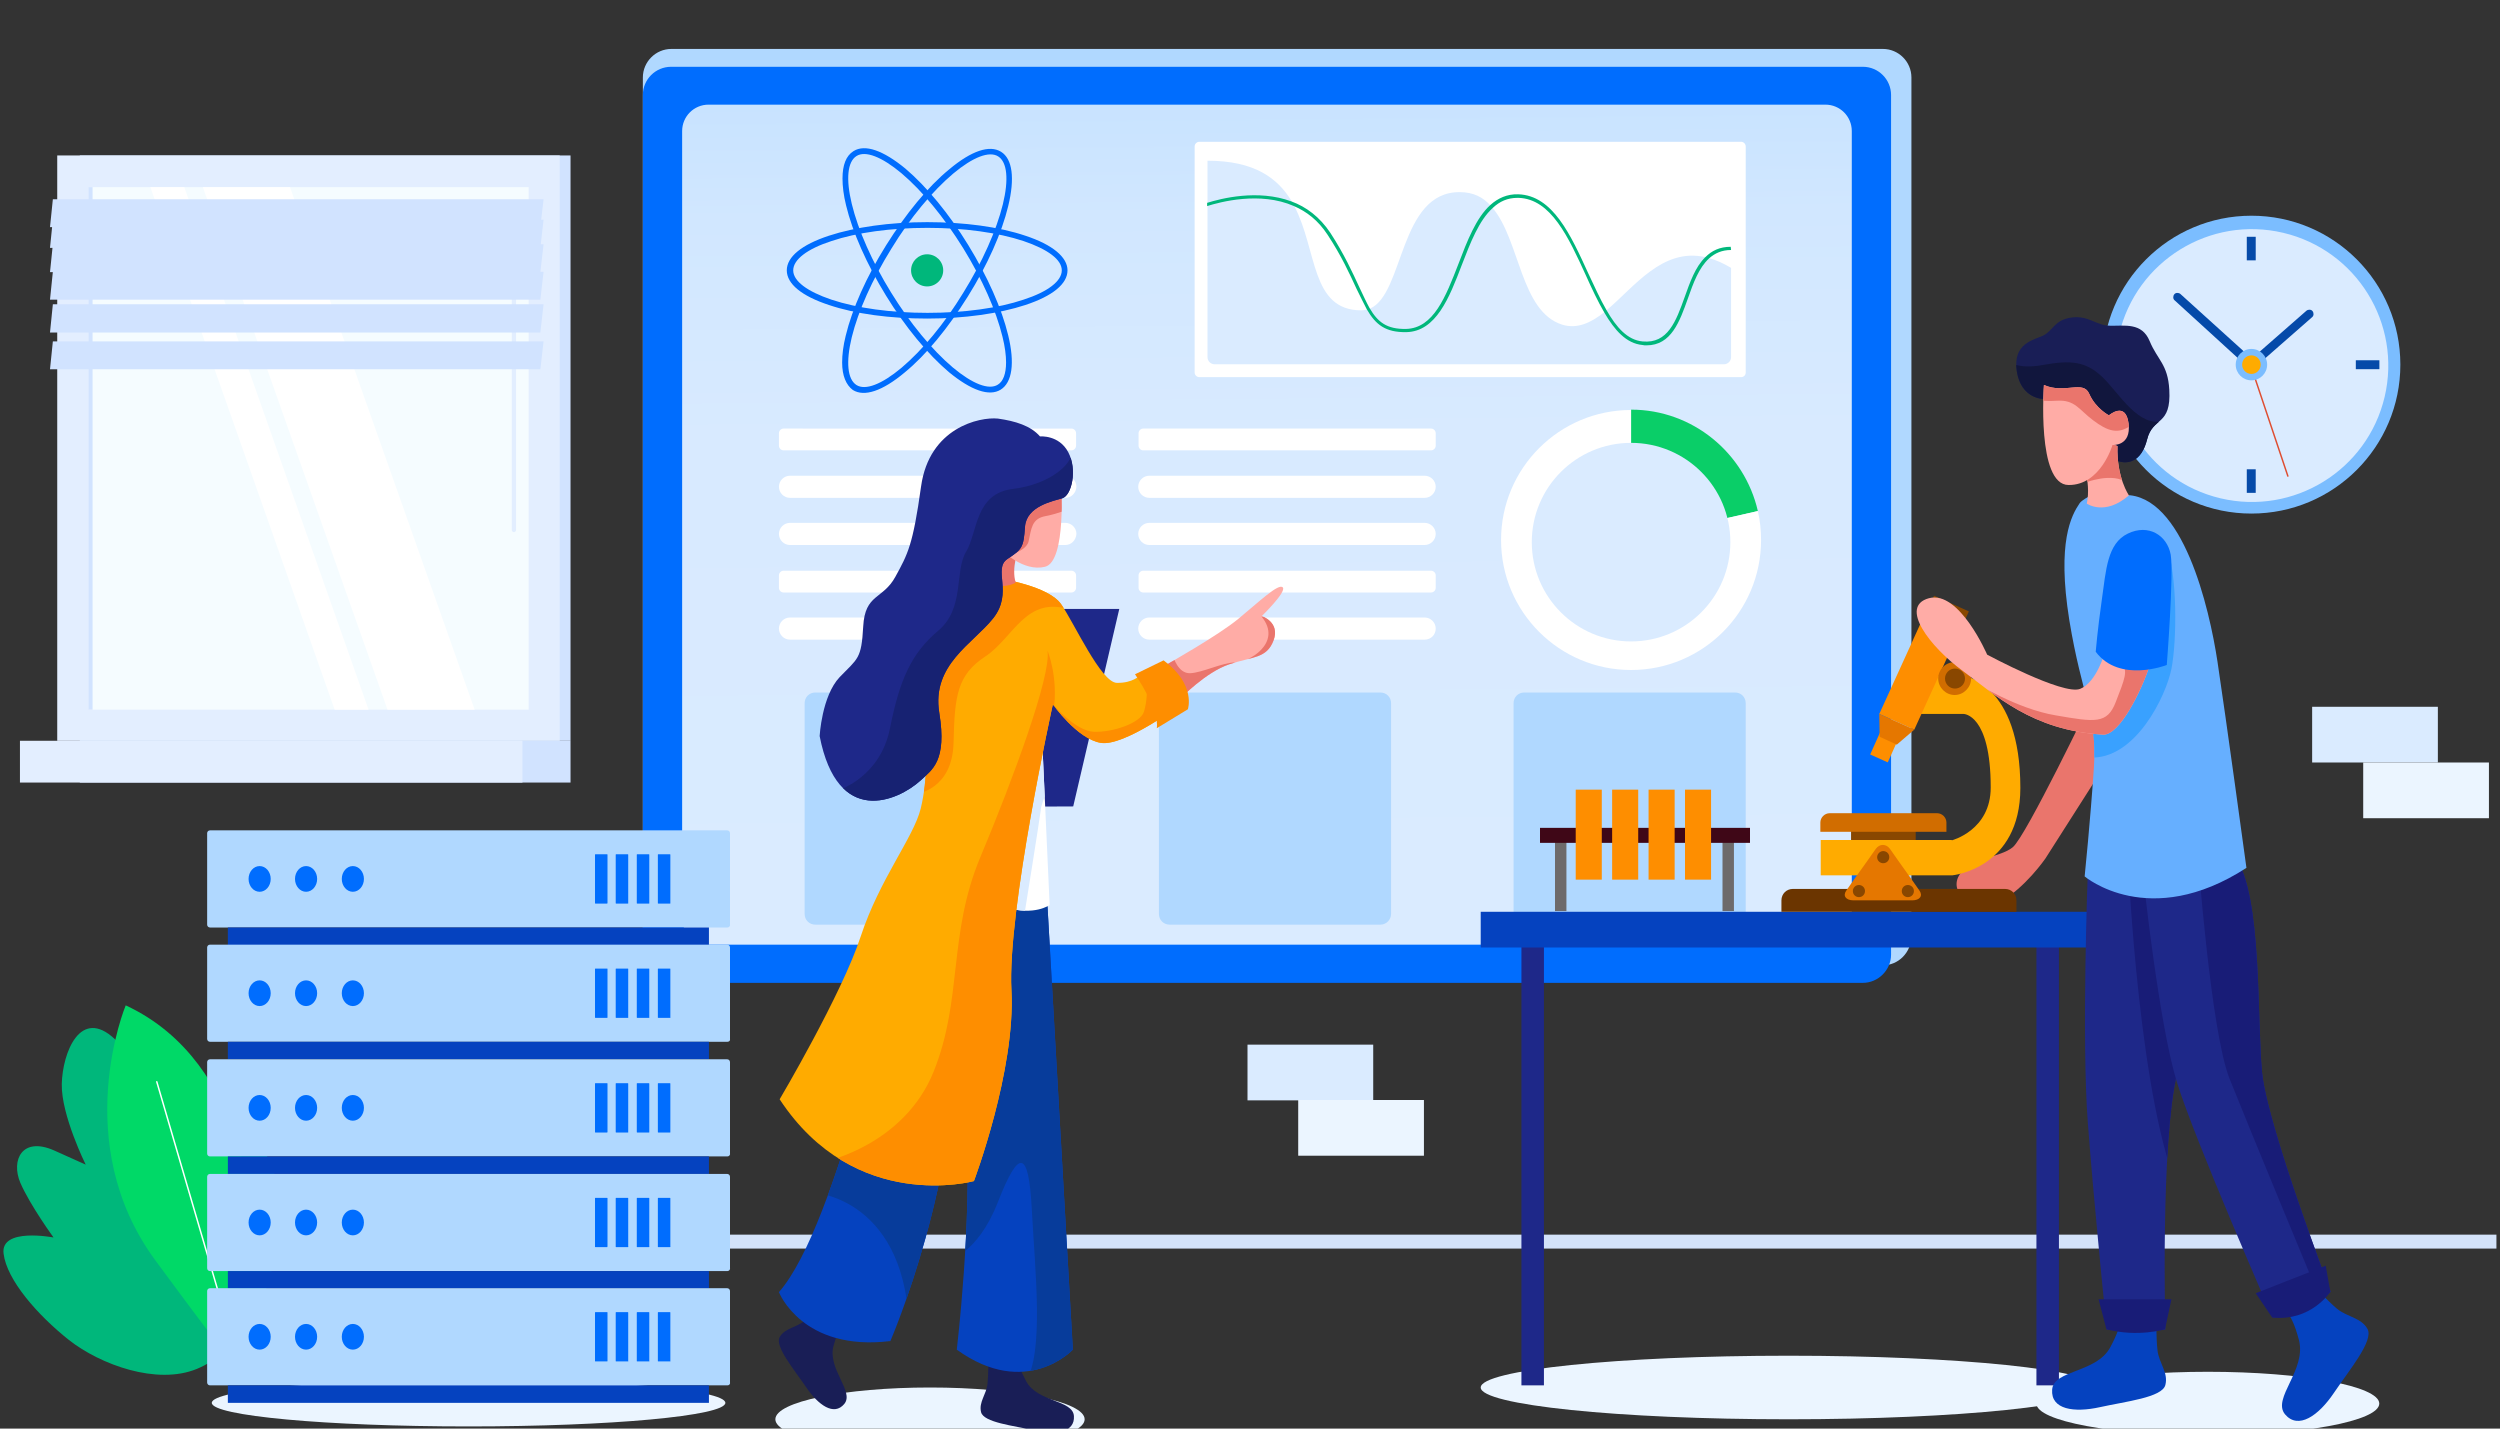 <?xml version="1.0" encoding="utf-8"?>
<!-- Generator: Adobe Illustrator 24.2.0, SVG Export Plug-In . SVG Version: 6.00 Build 0)  -->
<svg version="1.1" id="图层_1" xmlns="http://www.w3.org/2000/svg" xmlns:xlink="http://www.w3.org/1999/xlink" x="0px" y="0px"
	 viewBox="0 140 700 400" style="enable-background:new 0 0 700 700;" xml:space="preserve">
<rect x="0" y="140" width="700" height="400" fill="#333333" stroke="none"/>
<style type="text/css">
	.st0{fill:#D3E2F9;}
	.st1{fill:#00B77B;}
	.st2{fill:#00D967;}
	.st3{fill:none;stroke:#FFFFFF;stroke-width:0.416;stroke-linecap:round;stroke-linejoin:round;stroke-miterlimit:10;}
	.st4{fill:#EBF5FF;}
	.st5{fill:#B0D8FF;}
	.st6{fill:#006DFE;}
	.st7{fill:url(#SVGID_1_);}
	.st8{fill:#FFFFFF;}
	.st9{fill:#1E2889;}
	.st10{fill:#0542BF;}
	.st11{fill:#191E56;}
	.st12{clip-path:url(#SVGID_3_);fill:#073C9B;}
	.st13{clip-path:url(#XMLID_2_);fill:#DAEBFF;}
	.st14{clip-path:url(#SVGID_5_);fill:#073C9B;}
	.st15{clip-path:url(#SVGID_7_);fill:#FE8E00;}
	.st16{fill:#D1E3FF;}
	.st17{fill:#E3EEFF;}
	.st18{fill:#F5FCFF;}
	.st19{fill:#E2EEFF;}
	.st20{fill:#7BBDFF;}
	.st21{fill:#DAEBFF;}
	.st22{fill:#054AA9;}
	.st23{fill:none;stroke:#DE4D30;stroke-width:0.416;stroke-linecap:round;stroke-linejoin:round;stroke-miterlimit:10;}
	.st24{fill:#FFAB00;}
	.st25{fill:#EA756C;}
	.st26{clip-path:url(#SVGID_9_);fill:#181C77;}
	.st27{clip-path:url(#SVGID_11_);fill:#181C77;}
	.st28{fill:#181C77;}
	.st29{clip-path:url(#SVGID_13_);fill:#39A1FF;}
	.st30{fill:#6D6A6B;}
	.st31{fill:#3F0717;}
	.st32{fill:#894700;}
	.st33{fill:#FE8E00;}
	.st34{fill:#E57700;}
	.st35{fill:#D16D00;}
	.st36{fill:#6B3500;}
	.st37{fill:#0ACE68;}
	.st38{clip-path:url(#SVGID_15_);fill:#EA756C;}
	.st39{clip-path:url(#SVGID_17_);fill:#EA756C;}
	.st40{clip-path:url(#SVGID_19_);fill:#172272;}
	.st41{clip-path:url(#SVGID_21_);fill:#11163D;}
	.st42{clip-path:url(#SVGID_23_);fill:#EA756C;}
	.st43{clip-path:url(#SVGID_25_);fill:#EA756C;}
	.st44{clip-path:url(#SVGID_27_);fill:#EA756C;}
</style>
<g clip-path="url(#clipPath1)">
	<rect x="15.1" y="485.7" class="st0" width="683.9" height="3.9"/>
	<g>
		<path class="st1" d="M72.6,506.1c0,0-6.3,12.6-17.5,17.2s-27-1.2-35.8-8.1C10.5,508.2,1.9,498.4,1,491c-0.9-7.4,14-4.5,14-4.5
			s-6.5-8.9-9.3-15.3c-2.7-6.4,0.5-13,9.4-9.1c8.9,4,8.9,4,8.9,4s-6.9-13.9-6.7-22.6s5.2-21.7,14.9-12.5
			c9.6,9.2,10.6,28.5,10.6,28.5s2.1-8.2,5.2-14.2c3.1-6,9.4-5.2,12.3,3.1c2.9,8.4,4,20.4,4,20.4s2.8-9.2,7.4-7.8
			c4.6,1.5,7.2,12.3,6.5,22.9C77.5,494.6,72.6,506.1,72.6,506.1z"/>
		<g>
			<path class="st2" d="M70.6,483.6c0,0-0.3-45.8-35.4-62.1c0,0-16,38.4,8.3,71.4s19.4,25.3,19.4,25.3L70.6,483.6z"/>
			<line class="st3" x1="43.9" y1="442.9" x2="63.8" y2="510.9"/>
		</g>
	</g>
	<ellipse class="st4" cx="260.4" cy="537.4" rx="43.3" ry="8.9"/>
	<ellipse class="st4" cx="618.2" cy="533" rx="48" ry="8.9"/>
	<ellipse class="st4" cx="500.8" cy="528.5" rx="86.2" ry="8.9"/>
	<ellipse class="st4" cx="131.2" cy="532.8" rx="71.9" ry="6.6"/>
	<path class="st5" d="M527.1,410.3H188c-4.4,0-8-3.6-8-8V161.7c0-4.4,3.6-8,8-8h339.2c4.4,0,8,3.6,8,8v240.5
		C535.1,406.7,531.6,410.3,527.1,410.3z"/>
	<path class="st6" d="M521.6,415.2H187.9c-4.4,0-7.9-3.6-7.9-7.9V166.6c0-4.4,3.6-7.9,7.9-7.9h333.7c4.4,0,7.9,3.6,7.9,7.9v240.7
		C529.5,411.6,525.9,415.2,521.6,415.2z"/>
	<linearGradient id="SVGID_1_" gradientUnits="userSpaceOnUse" x1="353.232" y1="111.85" x2="355.733" y2="404.997">
		<stop  offset="0" style="stop-color:#B0D8FF"/>
		<stop  offset="1.537955e-02" style="stop-color:#B3D9FF"/>
		<stop  offset="0.145" style="stop-color:#C4E1FF"/>
		<stop  offset="0.301" style="stop-color:#D1E7FF"/>
		<stop  offset="0.512" style="stop-color:#D8EAFF"/>
		<stop  offset="1" style="stop-color:#DAEBFF"/>
	</linearGradient>
	<path class="st7" d="M511.1,404.5H198.4c-4.1,0-7.4-3.3-7.4-7.4V176.7c0-4.1,3.3-7.4,7.4-7.4h312.7c4.1,0,7.4,3.3,7.4,7.4v220.4
		C518.5,401.2,515.2,404.5,511.1,404.5z"/>
	<g>
		<g>
			<path class="st5" d="M287.3,398.9h-59c-1.7,0-3-1.3-3-3v-59c0-1.7,1.3-3,3-3h59c1.7,0,3,1.3,3,3v59
				C290.2,397.5,288.9,398.9,287.3,398.9z"/>
			<path class="st5" d="M386.5,398.9h-59c-1.7,0-3-1.3-3-3v-59c0-1.7,1.3-3,3-3h59c1.7,0,3,1.3,3,3v59
				C389.5,397.5,388.2,398.9,386.5,398.9z"/>
			<path class="st5" d="M485.8,398.9h-59c-1.7,0-3-1.3-3-3v-59c0-1.7,1.3-3,3-3h59c1.7,0,3,1.3,3,3v59
				C488.8,397.5,487.5,398.9,485.8,398.9z"/>
		</g>
	</g>
	<g>
		<path class="st8" d="M300,266.1h-80.6c-0.7,0-1.3-0.6-1.3-1.3v-3.5c0-0.7,0.6-1.3,1.3-1.3H300c0.7,0,1.3,0.6,1.3,1.3v3.5
			C301.3,265.5,300.7,266.1,300,266.1z"/>
		<path class="st8" d="M298.3,279.4h-77.1c-1.7,0-3.1-1.4-3.1-3.1l0,0c0-1.7,1.4-3.1,3.1-3.1h77.1c1.7,0,3.1,1.4,3.1,3.1l0,0
			C301.3,278,300,279.4,298.3,279.4z"/>
		<path class="st8" d="M298.3,292.6h-77.1c-1.7,0-3.1-1.4-3.1-3.1l0,0c0-1.7,1.4-3.1,3.1-3.1h77.1c1.7,0,3.1,1.4,3.1,3.1l0,0
			C301.3,291.2,300,292.6,298.3,292.6z"/>
		<path class="st8" d="M300,305.9h-80.6c-0.7,0-1.3-0.6-1.3-1.3v-3.5c0-0.7,0.6-1.3,1.3-1.3H300c0.7,0,1.3,0.6,1.3,1.3v3.5
			C301.3,305.3,300.7,305.9,300,305.9z"/>
		<path class="st8" d="M298.3,319.1h-77.1c-1.7,0-3.1-1.4-3.1-3.1l0,0c0-1.7,1.4-3.1,3.1-3.1h77.1c1.7,0,3.1,1.4,3.1,3.1l0,0
			C301.3,317.8,300,319.1,298.3,319.1z"/>
	</g>
	<g>
		<path class="st8" d="M400.7,266.1h-80.6c-0.7,0-1.3-0.6-1.3-1.3v-3.5c0-0.7,0.6-1.3,1.3-1.3h80.6c0.7,0,1.3,0.6,1.3,1.3v3.5
			C402,265.5,401.4,266.1,400.7,266.1z"/>
		<path class="st8" d="M398.9,279.4h-77.1c-1.7,0-3.1-1.4-3.1-3.1l0,0c0-1.7,1.4-3.1,3.1-3.1h77.1c1.7,0,3.1,1.4,3.1,3.1l0,0
			C402,278,400.6,279.4,398.9,279.4z"/>
		<path class="st8" d="M398.9,292.6h-77.1c-1.7,0-3.1-1.4-3.1-3.1l0,0c0-1.7,1.4-3.1,3.1-3.1h77.1c1.7,0,3.1,1.4,3.1,3.1l0,0
			C402,291.2,400.6,292.6,398.9,292.6z"/>
		<path class="st8" d="M400.7,305.9h-80.6c-0.7,0-1.3-0.6-1.3-1.3v-3.5c0-0.7,0.6-1.3,1.3-1.3h80.6c0.7,0,1.3,0.6,1.3,1.3v3.5
			C402,305.3,401.4,305.9,400.7,305.9z"/>
		<path class="st8" d="M398.9,319.1h-77.1c-1.7,0-3.1-1.4-3.1-3.1l0,0c0-1.7,1.4-3.1,3.1-3.1h77.1c1.7,0,3.1,1.4,3.1,3.1l0,0
			C402,317.8,400.6,319.1,398.9,319.1z"/>
	</g>
	<g>
		<rect x="426" y="402.3" class="st9" width="6.3" height="125.6"/>
		<rect x="570.2" y="402.3" class="st9" width="6.3" height="125.6"/>
		<rect x="414.6" y="395.3" class="st10" width="171.7" height="10"/>
	</g>
	<path class="st5" d="M243.5,356.2c0,0-1.6,14.8,16.7,9.6l1.1-10.4L243.5,356.2z"/>
	<polygon class="st9" points="295.2,310.5 313.4,310.5 300.5,365.8 277.5,365.9 	"/>
	<path class="st11" d="M229.8,505.2c0,0-2.5,2.7-4.7,4.7c-2.2,1.9-5.3,1.9-6.8,4.5c-1.4,2.6,4,9,7.4,14c3.4,5,7.8,8.2,10.7,4.7
		s-4.8-9.8-3-16.3c1.8-6.6,3.2-6.3,3.2-6.3L229.8,505.2z"/>
	<path class="st11" d="M276.7,520.9c0,0,0.1,3.7-0.2,6.6c-0.3,2.9-2.5,5.1-1.8,7.9c0.7,2.9,9.1,3.8,15,5.1c5.9,1.3,11.3,0.6,11-4
		c-0.3-4.6-10.2-3.8-13.4-9.8c-3.2-6-2-6.8-2-6.8L276.7,520.9z"/>
	<g>
		<defs>
			<path id="SVGID_2_" d="M291.1,391.3l2.2,2.5l7.1,124.1c0,0-13.1,14-32.5,0c0,0,4.3-36.1,2.7-62.2c-1.7-26,3.8-64.4,3.8-64.4
				H291.1z"/>
		</defs>
		<use xlink:href="#SVGID_2_"  style="overflow:visible;fill:#0542BF;"/>
		<clipPath id="SVGID_3_">
			<use xlink:href="#SVGID_2_"  style="overflow:visible;"/>
		</clipPath>
		<path class="st12" d="M265,493.2c0,0,8.6-1.7,14.4-16.6c5.8-14.8,8.6-15.1,9.5,2c0.9,17.1,3.5,40.1-1.7,48.2l13.3-2.8
			c0,0,10-17.1,9.7-25.8c-0.3-8.7-5.3-25.9-5.9-40.6c-0.6-14.7,0.3-21.8-1.6-35.9c-1.9-14.1-1.9-17-5.4-24.4
			c-3.5-7.5,4-12.2-3.7-12.1S278,385,276,387c-2,1.9-9.4,13.3-9.4,13.3s0.5,25.8,1.5,40.5c0.9,14.7-1,34.7-1.9,40
			C265.2,486,265,493.2,265,493.2z"/>
	</g>
	<g>
		<defs>
			<path id="XMLID_302_" d="M291.8,347.1l2.1,46.3c0,0-4.3,3.1-12.1,0.7L291.8,347.1z"/>
		</defs>
		<use xlink:href="#XMLID_302_"  style="overflow:visible;fill:#FFFFFF;"/>
		<clipPath id="XMLID_2_">
			<use xlink:href="#XMLID_302_"  style="overflow:visible;"/>
		</clipPath>
		<path class="st13" d="M286.7,396.9c0,0,4.5-28,4.7-30s0.7-2.2,1.7-5.8s3.4-12.8,0.9-15.9c-2.5-3.1-5.3-9.7-7-1.2
			c-1.7,8.4-3,10.3-4.1,21.1c-1.1,10.8-0.9,13-1.2,18.6c-0.2,5.6-1.5,9.9,0,11.7C283.3,397,286.7,396.9,286.7,396.9z"/>
	</g>
	<g>
		<defs>
			<path id="SVGID_4_" d="M251,405.8c0,0-16.4,77.3-32.9,96c0,0,6.5,16.7,31.2,13.7c0,0,19.9-45.8,18.3-90.8L251,405.8z"/>
		</defs>
		<use xlink:href="#SVGID_4_"  style="overflow:visible;fill:#0542BF;"/>
		<clipPath id="SVGID_5_">
			<use xlink:href="#SVGID_4_"  style="overflow:visible;"/>
		</clipPath>
		<path class="st14" d="M227.6,473.9c0,0,27,1.3,27,40.5l6.8-13.8l8.2-29.2c0,0-0.3-13.7,1.3-19.6c1.6-5.9,5.3-14.1,5.2-21.9
			c-0.2-7.8-1.7-28.2-5.5-29.6c-3.7-1.4-27,5.5-27,5.5l-10.2,44.4L227.6,473.9z"/>
	</g>
	<g>
		<defs>
			<path id="SVGID_6_" d="M279.8,302c0,0,13.9,2,17.4,7.3c3.6,5.2,11.1,21.8,15.5,21.9c4.5,0.1,6.5-2.1,6.5-2.1l6.5-3.1l5,11.2
				c0,0-15.9,11.9-22.5,10.8c-6.6-1.1-13.4-10.8-13.4-10.8s-12.8,57.8-11.6,80.1c1.2,22.4-10.5,53.4-10.5,53.4s-33.3,9.2-54.4-22.9
				c0,0,17.4-29.4,22.7-45.6c5.3-16.1,14.8-27.7,16.8-35.8c2-8.1,1.8-19.1,1.8-19.1l1.1-29.1L279.8,302z"/>
		</defs>
		<use xlink:href="#SVGID_6_"  style="overflow:visible;fill:#FFAB00;"/>
		<clipPath id="SVGID_7_">
			<use xlink:href="#SVGID_6_"  style="overflow:visible;"/>
		</clipPath>
		<path class="st15" d="M256.4,362.4c0.5-0.2,10.3-1.4,10.6-14.5c0.3-13.1,1-18.9,8.9-24.1c7.9-5.2,11.4-17.3,23.9-13
			s-0.5-9.5-0.5-9.5l-25.8-3.2l-11.6,12.4l-17.2,25.8l4.8,21.2L256.4,362.4z"/>
		<path class="st15" d="M295,339.8c0-0.2-0.2-2.6-0.2-2.6s6.3,7.5,11.5,7.7c5.2,0.2,13-2.4,14-5.6c1-3.2,0.8-6.5,0.8-6.5l4.2,6.5
			c0,0-0.9,5.8-1.3,5.8c-0.4,0-2.5,1.4-4.6,1.9c-2.2,0.6-5.3,2.2-6.9,2.6c-1.6,0.4-7.6,1-8.8,0.6c-1.2-0.4-2-0.8-2.8-1.3
			s-1.7-0.3-2.2-1.5c-0.5-1.1-2.4-5.9-2.7-6.6C295.8,340.1,295,339.8,295,339.8z"/>
		<path class="st15" d="M231.5,465.1c0,0,21.7-4.7,29.9-25c8.2-20.3,4-38.4,13.1-60.1c9.1-21.7,19.9-50.9,18.8-57.8
			c0,0,3.1,7.3,1.7,16.9c-1.4,9.5-6.1,49-6.1,49l-2.7,51.7l-10.1,33.1l-23.7,2.3L231.5,465.1z"/>
	</g>
	<g>
		
			<rect x="22.3" y="183.6" transform="matrix(-1 -1.224647e-16 1.224647e-16 -1 182.048 531.026)" class="st16" width="137.4" height="163.9"/>
		
			<rect x="16.1" y="183.6" transform="matrix(-1 -1.224647e-16 1.224647e-16 -1 172.826 531.026)" class="st17" width="140.7" height="163.9"/>
		
			<rect x="22.3" y="347.5" transform="matrix(-1 -1.224647e-16 1.224647e-16 -1 182.048 706.616)" class="st16" width="137.4" height="11.7"/>
		
			<rect x="5.6" y="347.5" transform="matrix(-1 -1.224647e-16 1.224647e-16 -1 151.885 706.616)" class="st17" width="140.7" height="11.7"/>
		
			<rect x="13.3" y="203.9" transform="matrix(-1.836970e-16 1 -1 -1.836970e-16 351.926 179.1)" class="st18" width="146.3" height="123.1"/>
		<polygon class="st8" points="132.9,338.7 81.2,192.4 56.8,192.4 108.5,338.7 		"/>
		<path class="st19" d="M143.9,289c0.3,0,0.6-0.3,0.6-0.6v-90.3c0-0.3-0.3-0.6-0.6-0.6c-0.3,0-0.6,0.3-0.6,0.6v90.3
			C143.3,288.7,143.6,289,143.9,289z"/>
		<polygon class="st8" points="103.2,338.7 51.6,192.4 42.1,192.4 93.7,338.7 		"/>
		
			<rect x="-47.7" y="265" transform="matrix(-1.836970e-16 1 -1 -1.836970e-16 290.921 240.105)" class="st16" width="146.3" height="1.1"/>
		<polygon class="st16" points="14,203.6 151.3,203.6 152.2,195.8 14.8,195.8 		"/>
		<polygon class="st16" points="14,209.4 151.3,209.4 152.2,201.5 14.8,201.5 		"/>
		<polygon class="st16" points="14,216.2 151.3,216.2 152.2,208.4 14.8,208.4 		"/>
		<polygon class="st16" points="14,223.9 151.3,223.9 152.2,216.1 14.8,216.1 		"/>
		<polygon class="st16" points="14,233.1 151.3,233.1 152.2,225.2 14.8,225.2 		"/>
		<polygon class="st16" points="14,243.4 151.3,243.4 152.2,235.6 14.8,235.6 		"/>
	</g>
	<g>
		<circle class="st20" cx="630.4" cy="242.1" r="41.7"/>
		
			<ellipse transform="matrix(0.23 -0.973 0.973 0.23 249.97 800.053)" class="st21" cx="630.4" cy="242.1" rx="38.2" ry="38.2"/>
		<path class="st22" d="M630.4,243.3c-0.3,0-0.6-0.1-0.8-0.3l-20.7-18.9c-0.5-0.4-0.5-1.2-0.1-1.7c0.4-0.5,1.2-0.5,1.7-0.1l20,18.1
			l15.3-13.4c0.5-0.4,1.3-0.4,1.7,0.1c0.4,0.5,0.4,1.3-0.1,1.7L631.2,243C631,243.2,630.7,243.3,630.4,243.3z"/>
		<rect x="629.1" y="271.4" class="st22" width="2.5" height="6.6"/>
		<rect x="629.1" y="206.3" class="st22" width="2.5" height="6.6"/>
		
			<rect x="596.6" y="238.8" transform="matrix(-1.836970e-16 1 -1 -1.836970e-16 839.95 -355.748)" class="st22" width="2.5" height="6.6"/>
		
			<rect x="661.7" y="238.8" transform="matrix(-1.836970e-16 1 -1 -1.836970e-16 905.029 -420.827)" class="st22" width="2.5" height="6.6"/>
		<line class="st23" x1="630.4" y1="242.9" x2="640.6" y2="273.3"/>
		<circle class="st20" cx="630.4" cy="242.1" r="4.4"/>
		<circle class="st24" cx="630.4" cy="242.1" r="2.6"/>
	</g>
	<g>
		<path class="st5" d="M203.7,399.7H58.8c-0.4,0-0.8-0.3-0.8-0.8v-25.6c0-0.4,0.3-0.8,0.8-0.8h144.8c0.4,0,0.8,0.3,0.8,0.8v25.6
			C204.5,399.3,204.1,399.7,203.7,399.7z"/>
		<ellipse class="st6" cx="72.7" cy="386.1" rx="3.1" ry="3.6"/>
		<ellipse class="st6" cx="85.7" cy="386.1" rx="3.1" ry="3.6"/>
		<ellipse class="st6" cx="98.8" cy="386.1" rx="3.1" ry="3.6"/>
		<path class="st6" d="M170,393h-3.3c-0.1,0-0.1-0.1-0.1-0.1v-13.6c0-0.1,0.1-0.1,0.1-0.1h3.3c0.1,0,0.1,0.1,0.1,0.1v13.6
			C170.1,392.9,170,393,170,393z"/>
		<path class="st6" d="M175.8,393h-3.3c-0.1,0-0.1-0.1-0.1-0.1v-13.6c0-0.1,0.1-0.1,0.1-0.1h3.3c0.1,0,0.1,0.1,0.1,0.1v13.6
			C176,392.9,175.9,393,175.8,393z"/>
		<path class="st6" d="M181.7,393h-3.3c-0.1,0-0.1-0.1-0.1-0.1v-13.6c0-0.1,0.1-0.1,0.1-0.1h3.3c0.1,0,0.1,0.1,0.1,0.1v13.6
			C181.9,392.9,181.8,393,181.7,393z"/>
		<path class="st6" d="M187.6,393h-3.3c-0.1,0-0.1-0.1-0.1-0.1v-13.6c0-0.1,0.1-0.1,0.1-0.1h3.3c0.1,0,0.1,0.1,0.1,0.1v13.6
			C187.8,392.9,187.7,393,187.6,393z"/>
		<rect x="63.8" y="399.7" class="st10" width="134.7" height="4.9"/>
		<path class="st5" d="M203.7,431.7H58.8c-0.4,0-0.8-0.3-0.8-0.8v-25.6c0-0.4,0.3-0.8,0.8-0.8h144.8c0.4,0,0.8,0.3,0.8,0.8V431
			C204.5,431.4,204.1,431.7,203.7,431.7z"/>
		<ellipse class="st6" cx="72.7" cy="418.1" rx="3.1" ry="3.6"/>
		<ellipse class="st6" cx="85.7" cy="418.1" rx="3.1" ry="3.6"/>
		<ellipse class="st6" cx="98.8" cy="418.1" rx="3.1" ry="3.6"/>
		<path class="st6" d="M170,425h-3.3c-0.1,0-0.1-0.1-0.1-0.1v-13.6c0-0.1,0.1-0.1,0.1-0.1h3.3c0.1,0,0.1,0.1,0.1,0.1v13.6
			C170.1,425,170,425,170,425z"/>
		<path class="st6" d="M175.8,425h-3.3c-0.1,0-0.1-0.1-0.1-0.1v-13.6c0-0.1,0.1-0.1,0.1-0.1h3.3c0.1,0,0.1,0.1,0.1,0.1v13.6
			C176,425,175.9,425,175.8,425z"/>
		<path class="st6" d="M181.7,425h-3.3c-0.1,0-0.1-0.1-0.1-0.1v-13.6c0-0.1,0.1-0.1,0.1-0.1h3.3c0.1,0,0.1,0.1,0.1,0.1v13.6
			C181.9,425,181.8,425,181.7,425z"/>
		<path class="st6" d="M187.6,425h-3.3c-0.1,0-0.1-0.1-0.1-0.1v-13.6c0-0.1,0.1-0.1,0.1-0.1h3.3c0.1,0,0.1,0.1,0.1,0.1v13.6
			C187.8,425,187.7,425,187.6,425z"/>
		<rect x="63.8" y="431.7" class="st10" width="134.7" height="4.9"/>
		<path class="st5" d="M203.7,463.8H58.8c-0.4,0-0.8-0.3-0.8-0.8v-25.6c0-0.4,0.3-0.8,0.8-0.8h144.8c0.4,0,0.8,0.3,0.8,0.8V463
			C204.5,463.4,204.1,463.8,203.7,463.8z"/>
		<ellipse class="st6" cx="72.7" cy="450.2" rx="3.1" ry="3.6"/>
		<ellipse class="st6" cx="85.7" cy="450.2" rx="3.1" ry="3.6"/>
		<ellipse class="st6" cx="98.8" cy="450.2" rx="3.1" ry="3.6"/>
		<path class="st6" d="M170,457.1h-3.3c-0.1,0-0.1-0.1-0.1-0.1v-13.6c0-0.1,0.1-0.1,0.1-0.1h3.3c0.1,0,0.1,0.1,0.1,0.1V457
			C170.1,457,170,457.1,170,457.1z"/>
		<path class="st6" d="M175.8,457.1h-3.3c-0.1,0-0.1-0.1-0.1-0.1v-13.6c0-0.1,0.1-0.1,0.1-0.1h3.3c0.1,0,0.1,0.1,0.1,0.1V457
			C176,457,175.9,457.1,175.8,457.1z"/>
		<path class="st6" d="M181.7,457.1h-3.3c-0.1,0-0.1-0.1-0.1-0.1v-13.6c0-0.1,0.1-0.1,0.1-0.1h3.3c0.1,0,0.1,0.1,0.1,0.1V457
			C181.9,457,181.8,457.1,181.7,457.1z"/>
		<path class="st6" d="M187.6,457.1h-3.3c-0.1,0-0.1-0.1-0.1-0.1v-13.6c0-0.1,0.1-0.1,0.1-0.1h3.3c0.1,0,0.1,0.1,0.1,0.1V457
			C187.8,457,187.7,457.1,187.6,457.1z"/>
		<rect x="63.8" y="463.8" class="st10" width="134.7" height="4.9"/>
		<path class="st5" d="M203.7,495.9H58.8c-0.4,0-0.8-0.3-0.8-0.8v-25.6c0-0.4,0.3-0.8,0.8-0.8h144.8c0.4,0,0.8,0.3,0.8,0.8v25.6
			C204.5,495.5,204.1,495.9,203.7,495.9z"/>
		<ellipse class="st6" cx="72.7" cy="482.3" rx="3.1" ry="3.6"/>
		<ellipse class="st6" cx="85.7" cy="482.3" rx="3.1" ry="3.6"/>
		<ellipse class="st6" cx="98.8" cy="482.3" rx="3.1" ry="3.6"/>
		<path class="st6" d="M170,489.2h-3.3c-0.1,0-0.1-0.1-0.1-0.1v-13.6c0-0.1,0.1-0.1,0.1-0.1h3.3c0.1,0,0.1,0.1,0.1,0.1V489
			C170.1,489.1,170,489.2,170,489.2z"/>
		<path class="st6" d="M175.8,489.2h-3.3c-0.1,0-0.1-0.1-0.1-0.1v-13.6c0-0.1,0.1-0.1,0.1-0.1h3.3c0.1,0,0.1,0.1,0.1,0.1V489
			C176,489.1,175.9,489.2,175.8,489.2z"/>
		<path class="st6" d="M181.7,489.2h-3.3c-0.1,0-0.1-0.1-0.1-0.1v-13.6c0-0.1,0.1-0.1,0.1-0.1h3.3c0.1,0,0.1,0.1,0.1,0.1V489
			C181.9,489.1,181.8,489.2,181.7,489.2z"/>
		<path class="st6" d="M187.6,489.2h-3.3c-0.1,0-0.1-0.1-0.1-0.1v-13.6c0-0.1,0.1-0.1,0.1-0.1h3.3c0.1,0,0.1,0.1,0.1,0.1V489
			C187.8,489.1,187.7,489.2,187.6,489.2z"/>
		<rect x="63.8" y="495.9" class="st10" width="134.7" height="4.9"/>
		<path class="st5" d="M203.7,527.9H58.8c-0.4,0-0.8-0.3-0.8-0.8v-25.6c0-0.4,0.3-0.8,0.8-0.8h144.8c0.4,0,0.8,0.3,0.8,0.8v25.6
			C204.5,527.6,204.1,527.9,203.7,527.9z"/>
		<ellipse class="st6" cx="72.7" cy="514.3" rx="3.1" ry="3.6"/>
		<ellipse class="st6" cx="85.7" cy="514.3" rx="3.1" ry="3.6"/>
		<ellipse class="st6" cx="98.8" cy="514.3" rx="3.1" ry="3.6"/>
		<path class="st6" d="M170,521.2h-3.3c-0.1,0-0.1-0.1-0.1-0.1v-13.6c0-0.1,0.1-0.1,0.1-0.1h3.3c0.1,0,0.1,0.1,0.1,0.1v13.6
			C170.1,521.2,170,521.2,170,521.2z"/>
		<path class="st6" d="M175.8,521.2h-3.3c-0.1,0-0.1-0.1-0.1-0.1v-13.6c0-0.1,0.1-0.1,0.1-0.1h3.3c0.1,0,0.1,0.1,0.1,0.1v13.6
			C176,521.2,175.9,521.2,175.8,521.2z"/>
		<path class="st6" d="M181.7,521.2h-3.3c-0.1,0-0.1-0.1-0.1-0.1v-13.6c0-0.1,0.1-0.1,0.1-0.1h3.3c0.1,0,0.1,0.1,0.1,0.1v13.6
			C181.9,521.2,181.8,521.2,181.7,521.2z"/>
		<path class="st6" d="M187.6,521.2h-3.3c-0.1,0-0.1-0.1-0.1-0.1v-13.6c0-0.1,0.1-0.1,0.1-0.1h3.3c0.1,0,0.1,0.1,0.1,0.1v13.6
			C187.8,521.2,187.7,521.2,187.6,521.2z"/>
		<rect x="63.8" y="527.9" class="st10" width="134.7" height="4.9"/>
	</g>
	<path class="st25" d="M585.6,336c0,0-18.3,38.1-22,41.2c-3.7,3.1-12.2,2.8-15.1,8c-3,5.2,4.8,10.8,11.6,7.2s12.6-12,12.6-12
		l16.7-26.2v-15.8L585.6,336z"/>
	<path class="st10" d="M648.3,500.5c0,0,3.2,3.5,6,5.9c2.9,2.4,6.8,2.5,8.6,5.7c1.8,3.3-5.1,11.5-9.4,17.9s-10,10.4-13.7,6
		c-3.7-4.5,6.1-12.4,3.9-20.8c-2.2-8.3-4.1-8-4.1-8L648.3,500.5z"/>
	<path class="st10" d="M603.8,510c0,0-0.1,4.5,0.3,8.1c0.4,3.6,3.1,6.2,2.2,9.7c-0.9,3.5-11.1,4.6-18.3,6.2s-13.8,0.7-13.4-4.9
		s12.4-4.6,16.3-11.9c3.9-7.3,2.4-8.2,2.4-8.2L603.8,510z"/>
	<g>
		<defs>
			<path id="SVGID_8_" d="M584.6,383.8c0,0-1.8,47,0,70.7c1.8,23.7,5.3,57.8,5.3,57.8h16.4c0,0-1.4-52.5,3.3-71.8
				c4.7-19.4,9.4-51.7,8.1-56.6H584.6z"/>
		</defs>
		<use xlink:href="#SVGID_8_"  style="overflow:visible;fill:#1E2889;"/>
		<clipPath id="SVGID_9_">
			<use xlink:href="#SVGID_8_"  style="overflow:visible;"/>
		</clipPath>
		<path class="st26" d="M595.9,381.8c0,0,3.1,68.6,14.8,93c0,0,5.8-43.1,6-43.7c0.2-0.6,7.5-33,7.5-33l-9.6-18.2L595.9,381.8z"/>
	</g>
	<g>
		<defs>
			<path id="SVGID_10_" d="M600.2,386.3c0,0,4.3,40.3,9.3,56.6s26.8,66,26.8,66s10-0.4,16.3-7.2c0,0-17.6-46.1-19.2-61.2
				c-1.5-15,0.1-49.7-7.5-60.5L600.2,386.3z"/>
		</defs>
		<use xlink:href="#SVGID_10_"  style="overflow:visible;fill:#1E2889;"/>
		<clipPath id="SVGID_11_">
			<use xlink:href="#SVGID_10_"  style="overflow:visible;"/>
		</clipPath>
		<path class="st27" d="M615.3,378.3c0,0,3.7,50.7,9,63.8c5.2,13.1,24,58.4,24,58.4l8.5-3.8L646.5,469c0,0-4.8-67.9-5.4-70.1
			c-0.6-2.2-10.2-20.6-10.2-20.6H615.3z"/>
	</g>
	<path class="st28" d="M587.6,503.8H608l-1.8,8.4c0,0-7.6,2.3-16.4,0L587.6,503.8z"/>
	<path class="st28" d="M631.6,502.1l19.6-7.7l1.3,7.3c0,0-5.4,8.4-16.3,7.2L631.6,502.1z"/>
	<g>
		<defs>
			<path id="SVGID_12_" d="M585.1,278.9c0,0-2.3,1.2-2.8,2c-2.3,3.4-6.4,10.8-2.9,32.7c3.6,21.9,7.8,26.2,6.9,41.2
				c-1,15-2.6,30.6-2.6,30.6s18,15.3,45.3-2.4c0,0-5.8-42.5-8.1-57.7c-2.3-15.2-9.7-46.8-25.9-46.7L585.1,278.9z"/>
		</defs>
		<use xlink:href="#SVGID_12_"  style="overflow:visible;fill:#66AFFF;"/>
		<clipPath id="SVGID_13_">
			<use xlink:href="#SVGID_12_"  style="overflow:visible;"/>
		</clipPath>
		<path class="st29" d="M582.1,343.3c0,0,7.8,0.9,12-7.3c4.2-8.2,14.8-35.1,12.4-43.9c3.3,9.2,3,27.6,1.5,35.2
			c-1.5,7.5-10.1,25.6-23,24.8L582.1,343.3z"/>
	</g>
	<g>
		<rect x="435.4" y="372.2" class="st30" width="3.2" height="22.9"/>
		<rect x="482.3" y="372.2" class="st30" width="3.2" height="22.9"/>
		<rect x="431.2" y="371.8" class="st31" width="58.8" height="4.2"/>
	</g>
	<g>
		<g>
			<rect x="518.3" y="372.5" class="st32" width="18.1" height="4.9"/>
			<path class="st24" d="M546.5,375.3c0,0,10.9-2.8,10.9-14.8c0-20.6-7.6-20.6-7.6-20.6h-15.3v-10.7h15.3c0,0,15.9,2.1,15.9,31.4
				c0,22.7-19.1,24.5-19.1,24.5h-36.8v-9.9H546.5z"/>
			<g>
				<polygon class="st33" points="536,344.3 550,313.6 540.2,309.2 526.2,339.9 				"/>
				
					<rect x="524" y="345.9" transform="matrix(0.409 -0.912 0.912 0.409 -6.128 687.671)" class="st33" width="8.4" height="5.4"/>
				
					<rect x="542.1" y="306" transform="matrix(0.41 -0.912 0.912 0.41 37.768 681.121)" class="st32" width="5.9" height="10.7"/>
				<polygon class="st34" points="531.1,348.5 536,344.3 526.2,339.9 526.3,346.3 				"/>
			</g>
			<path class="st35" d="M509.7,372.9v-2.6c0-1.4,1.2-2.6,2.6-2.6h30.1c1.4,0,2.6,1.2,2.6,2.6v2.6H509.7z"/>
			<path class="st36" d="M498.8,395.3v-3.2c0-1.8,1.4-3.2,3.2-3.2h59.4c1.8,0,3.2,1.4,3.2,3.2v3.2H498.8z"/>
			<g>
				<path class="st34" d="M523.3,392.1c2.2,0,5.8,0,7.9,0h4.2c2.2,0,3.1-1.3,2-2.8l-2.1-3c-1.1-1.5-2.9-4.1-4-5.6l-2.1-3
					c-1.1-1.5-2.9-1.5-4,0l-2.1,3c-1.1,1.5-2.9,4.1-4,5.6l-2.1,3c-1.1,1.5-0.2,2.8,2,2.8H523.3z"/>
				<g>
					<g>
						<path class="st32" d="M525.6,380c0,1,0.8,1.7,1.7,1.7c1,0,1.7-0.8,1.7-1.7c0-1-0.8-1.7-1.7-1.7
							C526.4,378.3,525.6,379.1,525.6,380z"/>
						<path class="st32" d="M532.5,389.5c0,1,0.8,1.7,1.7,1.7c1,0,1.7-0.8,1.7-1.7c0-1-0.8-1.7-1.7-1.7
							C533.3,387.8,532.5,388.5,532.5,389.5z"/>
						<path class="st32" d="M518.8,389.5c0,1,0.8,1.7,1.7,1.7c1,0,1.7-0.8,1.7-1.7c0-1-0.8-1.7-1.7-1.7
							C519.6,387.8,518.8,388.5,518.8,389.5z"/>
					</g>
				</g>
			</g>
		</g>
		<path class="st35" d="M542.7,330c0,2.5,2.1,4.6,4.6,4.6s4.6-2.1,4.6-4.6c0-2.5-2.1-4.6-4.6-4.6S542.7,327.4,542.7,330z"/>
		<path class="st32" d="M544.6,330c0,1.5,1.2,2.8,2.8,2.8c1.5,0,2.8-1.2,2.8-2.8c0-1.5-1.2-2.8-2.8-2.8
			C545.8,327.2,544.6,328.5,544.6,330z"/>
	</g>
	<g>
		<g>
			<rect x="441.2" y="361.1" class="st33" width="7.3" height="25.2"/>
			<rect x="451.4" y="361.1" class="st33" width="7.3" height="25.2"/>
			<rect x="461.6" y="361.1" class="st33" width="7.3" height="25.2"/>
			<rect x="471.8" y="361.1" class="st33" width="7.3" height="25.2"/>
		</g>
	</g>
	<g>
		<path class="st6" d="M235.9,190c0-3.8,1-6.4,3.1-7.7c3.2-2,8.3-0.2,14.5,4.9c5.9,5,12.2,12.6,17.6,21.4
			c5.4,8.8,9.4,17.8,11.2,25.3c1.9,7.8,1.1,13.2-2.1,15.2c-3.2,2-8.3,0.2-14.5-4.9c-5.9-5-12.2-12.6-17.6-21.4
			c-5.4-8.8-9.4-17.8-11.2-25.3C236.2,194.7,235.9,192.1,235.9,190z M281.7,241.5c0-2-0.3-4.4-1-7.2c-1.8-7.4-5.7-16.2-11-24.8
			c-5.4-8.7-11.5-16.1-17.3-21c-5.5-4.6-10.1-6.4-12.6-4.8c-2.5,1.6-3,6.4-1.3,13.4c1.8,7.4,5.7,16.2,11,24.8s11.5,16.1,17.3,21
			c5.5,4.6,10.1,6.4,12.6,4.8l0,0C280.9,246.8,281.7,244.6,281.7,241.5z"/>
		<path class="st6" d="M220.3,215.7c0-3.8,4.2-7.2,11.8-9.7c7.3-2.4,17.1-3.8,27.5-3.8c10.4,0,20.1,1.3,27.5,3.8
			c7.6,2.5,11.8,6,11.8,9.7c0,3.8-4.2,7.2-11.8,9.7c-7.3,2.4-17.1,3.8-27.5,3.8c-10.4,0-20.1-1.3-27.5-3.8
			C224.5,222.9,220.3,219.5,220.3,215.7z M297.3,215.7c0-3-3.9-5.9-10.7-8.2c-7.2-2.4-16.8-3.7-26.9-3.7c-10.2,0-19.8,1.3-26.9,3.7
			c-6.8,2.2-10.7,5.2-10.7,8.2c0,3,3.9,5.9,10.7,8.2c7.2,2.4,16.8,3.7,26.9,3.7c10.2,0,19.8-1.3,26.9-3.7
			C293.4,221.7,297.3,218.7,297.3,215.7z"/>
		<path class="st6" d="M235.8,241.5c0-2.2,0.3-4.7,1-7.5c1.8-7.5,5.8-16.5,11.3-25.3c5.5-8.8,11.7-16.4,17.7-21.3
			c6.2-5.2,11.3-6.9,14.5-4.9c3.2,2,3.9,7.4,2,15.2c-1.8,7.5-5.8,16.5-11.3,25.3c-5.5,8.8-11.7,16.4-17.7,21.3
			c-6.2,5.2-11.3,6.9-14.5,4.9C236.9,247.8,235.8,245.2,235.8,241.5z M279.9,183.1l-0.4,0.7c-2.5-1.6-7.1,0.2-12.6,4.8
			c-5.8,4.9-12,12.3-17.3,21c-5.4,8.7-9.3,17.5-11.1,24.8c-1.7,7-1.2,11.8,1.3,13.4c2.5,1.6,7.1-0.2,12.6-4.8
			c5.8-4.9,12-12.3,17.3-21c5.4-8.7,9.3-17.5,11.1-24.8c1.7-7,1.2-11.8-1.3-13.4L279.9,183.1z"/>
		<circle class="st1" cx="259.6" cy="215.7" r="4.5"/>
	</g>
	<g>
		<path class="st8" d="M487.5,245.6H335.8c-0.7,0-1.3-0.6-1.3-1.3V181c0-0.7,0.6-1.3,1.3-1.3h151.7c0.7,0,1.3,0.6,1.3,1.3v63.3
			C488.8,245.1,488.2,245.6,487.5,245.6z"/>
		<path class="st21" d="M484.7,215v25c0,1.1-0.9,2-2,2H340.1c-1.1,0-2-0.9-2-2v-55c13.2,0,19.7,4.9,23.6,11.4
			c0.3,0.4,0.5,0.8,0.7,1.3c6.5,12.3,4.5,29.2,18.8,29.2c0.5,0,1-0.1,1.5-0.2c0.3-0.1,0.6-0.2,0.9-0.3c9.6-4.1,8.1-32.8,25.2-32.6
			c3.7,0,6.4,1.4,8.5,3.7c0.2,0.2,0.4,0.4,0.6,0.7c7.7,9,7.8,29,19.5,32.7c4.2,1.3,8-0.5,11.7-3.4c0.2-0.2,0.5-0.4,0.7-0.6
			c7.8-6.5,15.6-17.6,27.7-14.9c0.3,0.1,0.7,0.2,1.1,0.3C480.5,212.8,482.5,213.7,484.7,215z"/>
		<path class="st1" d="M484.7,210c-2.6,0-4.5,0.9-6.1,2.3c-2.9,2.6-4.5,7-6,11.3c-2.3,6.4-4.6,13.1-11.6,13.1c-0.4,0-0.8,0-1.1-0.1
			c-4.5-0.4-7.8-4.1-10.7-9.1c-1.8-3.1-3.5-6.7-5.2-10.5c-4.8-10.5-9.7-21.3-18.8-21.6c-0.1,0-0.2,0-0.3,0c-2.8,0-5,1-6.9,2.8
			c-3.9,3.5-6.3,9.8-8.7,16c-3.5,9.2-7.2,18.6-15.5,18.8c-5.9,0.1-8.6-2.1-11.1-6.4c-0.9-1.7-1.8-3.6-2.9-5.8
			c-1.9-4.1-4.2-9.2-8.1-15.1c-2.6-4-5.9-6.5-9.4-8c-9.5-4.2-20.8-1.1-24.3,0v-0.9c3.8-1.2,14.2-3.9,23.6-0.4
			c4.1,1.5,7.9,4.3,10.9,8.8c3.9,6,6.2,11.1,8.1,15.2c1.1,2.3,2,4.3,2.9,5.9c2.3,3.9,4.8,5.9,10.2,5.8c7.7-0.2,11.1-9,14.7-18.3
			c2.4-6.3,4.9-12.8,8.9-16.4c2.1-1.9,4.7-3.1,7.8-3c9.7,0.3,14.7,11.4,19.6,22.1c1.7,3.6,3.3,7.2,5.1,10.3
			c2.8,4.9,5.9,8.4,10.1,8.8c7.1,0.7,9.4-5.7,11.8-12.4c1.5-4.2,3-8.5,5.8-11.2c1.8-1.8,4-2.9,7.1-2.9L484.7,210z"/>
	</g>
	<g>
		<g>
			<path class="st37" d="M492.2,283.1c-3.7-16.2-18.2-28.4-35.5-28.4v36.4L492.2,283.1z"/>
			<path class="st8" d="M456.7,291.2v-36.4c-20.1,0-36.4,16.3-36.4,36.4c0,20.1,16.3,36.4,36.4,36.4s36.4-16.3,36.4-36.4
				c0-2.8-0.3-5.5-0.9-8.1L456.7,291.2z"/>
		</g>
		<circle class="st21" cx="456.7" cy="291.8" r="27.8"/>
	</g>
	<path class="st25" d="M285.2,293.7c0,0-2.1,5.4-0.8,9.4c0,0-3,2.2-8.5,0v-8.8l6.9-2L285.2,293.7z"/>
	<g>
		<defs>
			<path id="SVGID_14_" d="M297.1,274.9c0,0,1.6,22.3-4.5,23.8c-6.1,1.5-12-4.6-12-4.6l0.7-15.4L297.1,274.9z"/>
		</defs>
		<use xlink:href="#SVGID_14_"  style="overflow:visible;fill:#FFACA6;"/>
		<clipPath id="SVGID_15_">
			<use xlink:href="#SVGID_14_"  style="overflow:visible;"/>
		</clipPath>
		<path class="st38" d="M278.6,296.6c0,0,8.6-1.5,9.4-5c0.8-3.5,0.8-6.4,4.8-7.1c4-0.8,6.1-1.9,6.1-1.9l-0.9-5.6l-14.4,0.2l-2.1,7.5
			L278.6,296.6z"/>
	</g>
	<g>
		<defs>
			<path id="SVGID_16_" d="M326.8,326c0,0,14.5-8.2,19.9-12.7c5.5-4.5,11.4-10.2,12.5-8.8c1,1.3-5.9,8-5.9,8s5.2,1.7,3.3,6.8
				c-1.9,5.1-5.8,4.5-12.4,6.7c-6.6,2.2-13.6,9.5-13.6,9.5L326.8,326z"/>
		</defs>
		<use xlink:href="#SVGID_16_"  style="overflow:visible;fill:#FFACA6;"/>
		<clipPath id="SVGID_17_">
			<use xlink:href="#SVGID_16_"  style="overflow:visible;"/>
		</clipPath>
		<path class="st39" d="M328.5,323.8c0,0,1.3,4.8,4.7,4.7s9.3-3.1,12.7-3c3.4,0.1,13.5-5.4,7.3-12.9c-6.2-7.5,0,0,0,0l5.2,1.2
			l0.4,9.4c0,0-6.9,4.8-7.6,5s-8,2.6-11,3.6s-6.3,3.4-7.9,4.4s-0.9,2.2-3.7,0.5s-4.8-3.9-4.8-3.9l-0.1-6.5L328.5,323.8z"/>
	</g>
	<g>
		<defs>
			<path id="SVGID_18_" d="M291.2,262.2c0,0,5.3-0.5,7.9,4.4s1,12-1.6,12.9c-2.6,0.8-10.1,2.2-10.5,8c-0.4,5.8-0.8,6.3-4.9,9
				c-4.2,2.8,1.7,9.4-4,16.6c-5.7,7.2-17.3,13-15.1,26.5c2.2,13.5-2,15.9-5.2,18.9c-6.5,5.9-23.3,13.2-28.3-12.4
				c0,0,0.6-11.2,5.6-16.5c5.1-5.3,6.1-5,6.6-14.2c0.5-9.2,5.5-7.5,9-13.9s4.9-8.8,7.2-25.3c2.3-16.5,16.4-19.5,21.5-19
				C284.3,257.9,288.6,259.2,291.2,262.2z"/>
		</defs>
		<use xlink:href="#SVGID_18_"  style="overflow:visible;fill:#1E2889;"/>
		<clipPath id="SVGID_19_">
			<use xlink:href="#SVGID_18_"  style="overflow:visible;"/>
		</clipPath>
		<path class="st40" d="M235.1,361.1c0,0,11.4-3.6,14.1-17.2c2.7-13.6,6-21,13.5-27.3s4.5-16.6,7.8-22.1c3.3-5.5,2.4-16.3,13.1-17.6
			c10.8-1.3,17.6-7.6,16.4-11.3l3.7,10.7l-3.7,13.3c0,0-8.7,8.4-10.9,14.7c-2.2,6.3-9.4,24.9-13,31.9c-3.6,7-6.9,21.7-7,23.7
			c-0.2,2-6.5,5.1-12,6c-5.6,0.9-20.8,2-21.7,1.1C234.3,365.9,235.1,361.1,235.1,361.1z"/>
	</g>
	<path class="st33" d="M317.8,328.8c0,0,6.9,9.8,6.1,15.1l8.7-5.3c0,0,2.4-6.9-6.8-13.7L317.8,328.8z"/>
	<g>
		<defs>
			<path id="SVGID_20_" d="M572.2,251.7c0,0-6.3,0.1-7.5-7.8c-1.2-7.9,4.9-8.7,7.5-10c2.7-1.4,3.1-4.4,7.9-5
				c4.9-0.6,6.6,2.2,10.7,2.3s8.9-1,11.1,4.3c2.2,5.3,5.1,6.5,5.5,13.6c0.6,10.3-4.6,7.5-6.2,13.9c-1.6,6.4-5.6,7.5-9.4,5.6
				C588.1,266.6,572.2,251.7,572.2,251.7z"/>
		</defs>
		<use xlink:href="#SVGID_20_"  style="overflow:visible;fill:#191E56;"/>
		<clipPath id="SVGID_21_">
			<use xlink:href="#SVGID_20_"  style="overflow:visible;"/>
		</clipPath>
		<path class="st41" d="M562,240.9c0,0,2.4,2.7,10,1.3c7.7-1.4,12-1.1,16.7,3.4c4.7,4.5,10.1,14.4,17.4,12.2l-3.6,9.3l-4.8,5.3h-5.4
			l-14.4-2.1l-12.5-17.1l-3.6-5.8L562,240.9z"/>
	</g>
	<g>
		<defs>
			<path id="SVGID_22_" d="M582.5,267.3c0,0,3.2,7.3,1.8,13.7c0,0,5,3.6,11.8-2.3c0,0-3.5-5-3.2-13.8l-6.8-2.5L582.5,267.3z"/>
		</defs>
		<use xlink:href="#SVGID_22_"  style="overflow:visible;fill:#FFACA6;"/>
		<clipPath id="SVGID_23_">
			<use xlink:href="#SVGID_22_"  style="overflow:visible;"/>
		</clipPath>
		<path class="st42" d="M583.7,275.2c0,0,7.9-3.2,12,0.1l-1.5-9l-0.6-3.6l-8.5-2.9l-4.7,2l2.2,5.5L583.7,275.2z"/>
	</g>
	<g>
		<defs>
			<path id="SVGID_24_" d="M572.3,247.8c0,0-2.1,28,6.9,28c9,0.1,12.3-11.2,12.3-11.2s5.3,0.4,4.5-6c-0.8-6.4-5.5-2.3-5.5-2.3
				s-3.7-1.9-5.5-6C583.3,246.3,578.2,250.4,572.3,247.8z"/>
		</defs>
		<use xlink:href="#SVGID_24_"  style="overflow:visible;fill:#FFACA6;"/>
		<clipPath id="SVGID_25_">
			<use xlink:href="#SVGID_24_"  style="overflow:visible;"/>
		</clipPath>
		<path class="st43" d="M570.2,251.7c0,0,0.8,0.8,5.8,0.5s6.1,2.5,10.1,5.5c4,3,7,4.1,10.7,1.3l-2.3-6.5l-5.2-1.6l-6.3-4.5
			l-12.4-0.2L570.2,251.7z"/>
	</g>
	<g>
		<defs>
			<path id="SVGID_26_" d="M589.4,322.5c0,0-2.3,8.6-7,10.4c-4.8,1.8-26-9.6-26-9.6s-7.8-18.1-16.3-15.8c-8.5,2.3,0.4,13.7,9.4,20.3
				c9,6.6,19.4,16.8,39.5,17.9c4.4,0,10.4-11.6,13.1-19.9L589.4,322.5z"/>
		</defs>
		<use xlink:href="#SVGID_26_"  style="overflow:visible;fill:#FFACA6;"/>
		<clipPath id="SVGID_27_">
			<use xlink:href="#SVGID_26_"  style="overflow:visible;"/>
		</clipPath>
		<path class="st44" d="M553,331.1c0,0,11.7,7.4,22.6,9.2c11,1.9,14.4,2.5,16.8-3.7c2.4-6.2,3.7-9.1,1.5-10.8l8.2-0.8l1.4,5.4
			c0,0-3.3,8.1-4.9,10.5s-7,5.6-8.9,5.8c-1.9,0.3-5.8,0.9-10.1,0.4c-4.3-0.5-15.1-2.1-15.1-2.1L553,331.1z"/>
	</g>
	<path class="st6" d="M586.8,322.5c0,0,0.5-6.1,1.7-14.5s1.5-15.8,7.3-18.6s11,0.5,12,5.9c0.9,5.4-1.1,30.9-1.1,30.9
		S593.5,331.4,586.8,322.5z"/>
	<rect x="647.4" y="337.9" class="st21" width="35.2" height="15.6"/>
	<rect x="661.7" y="353.5" class="st4" width="35.2" height="15.6"/>
	<rect x="349.3" y="432.5" class="st21" width="35.2" height="15.6"/>
	<rect x="363.5" y="448" class="st4" width="35.2" height="15.6"/>
</g>
</svg>

